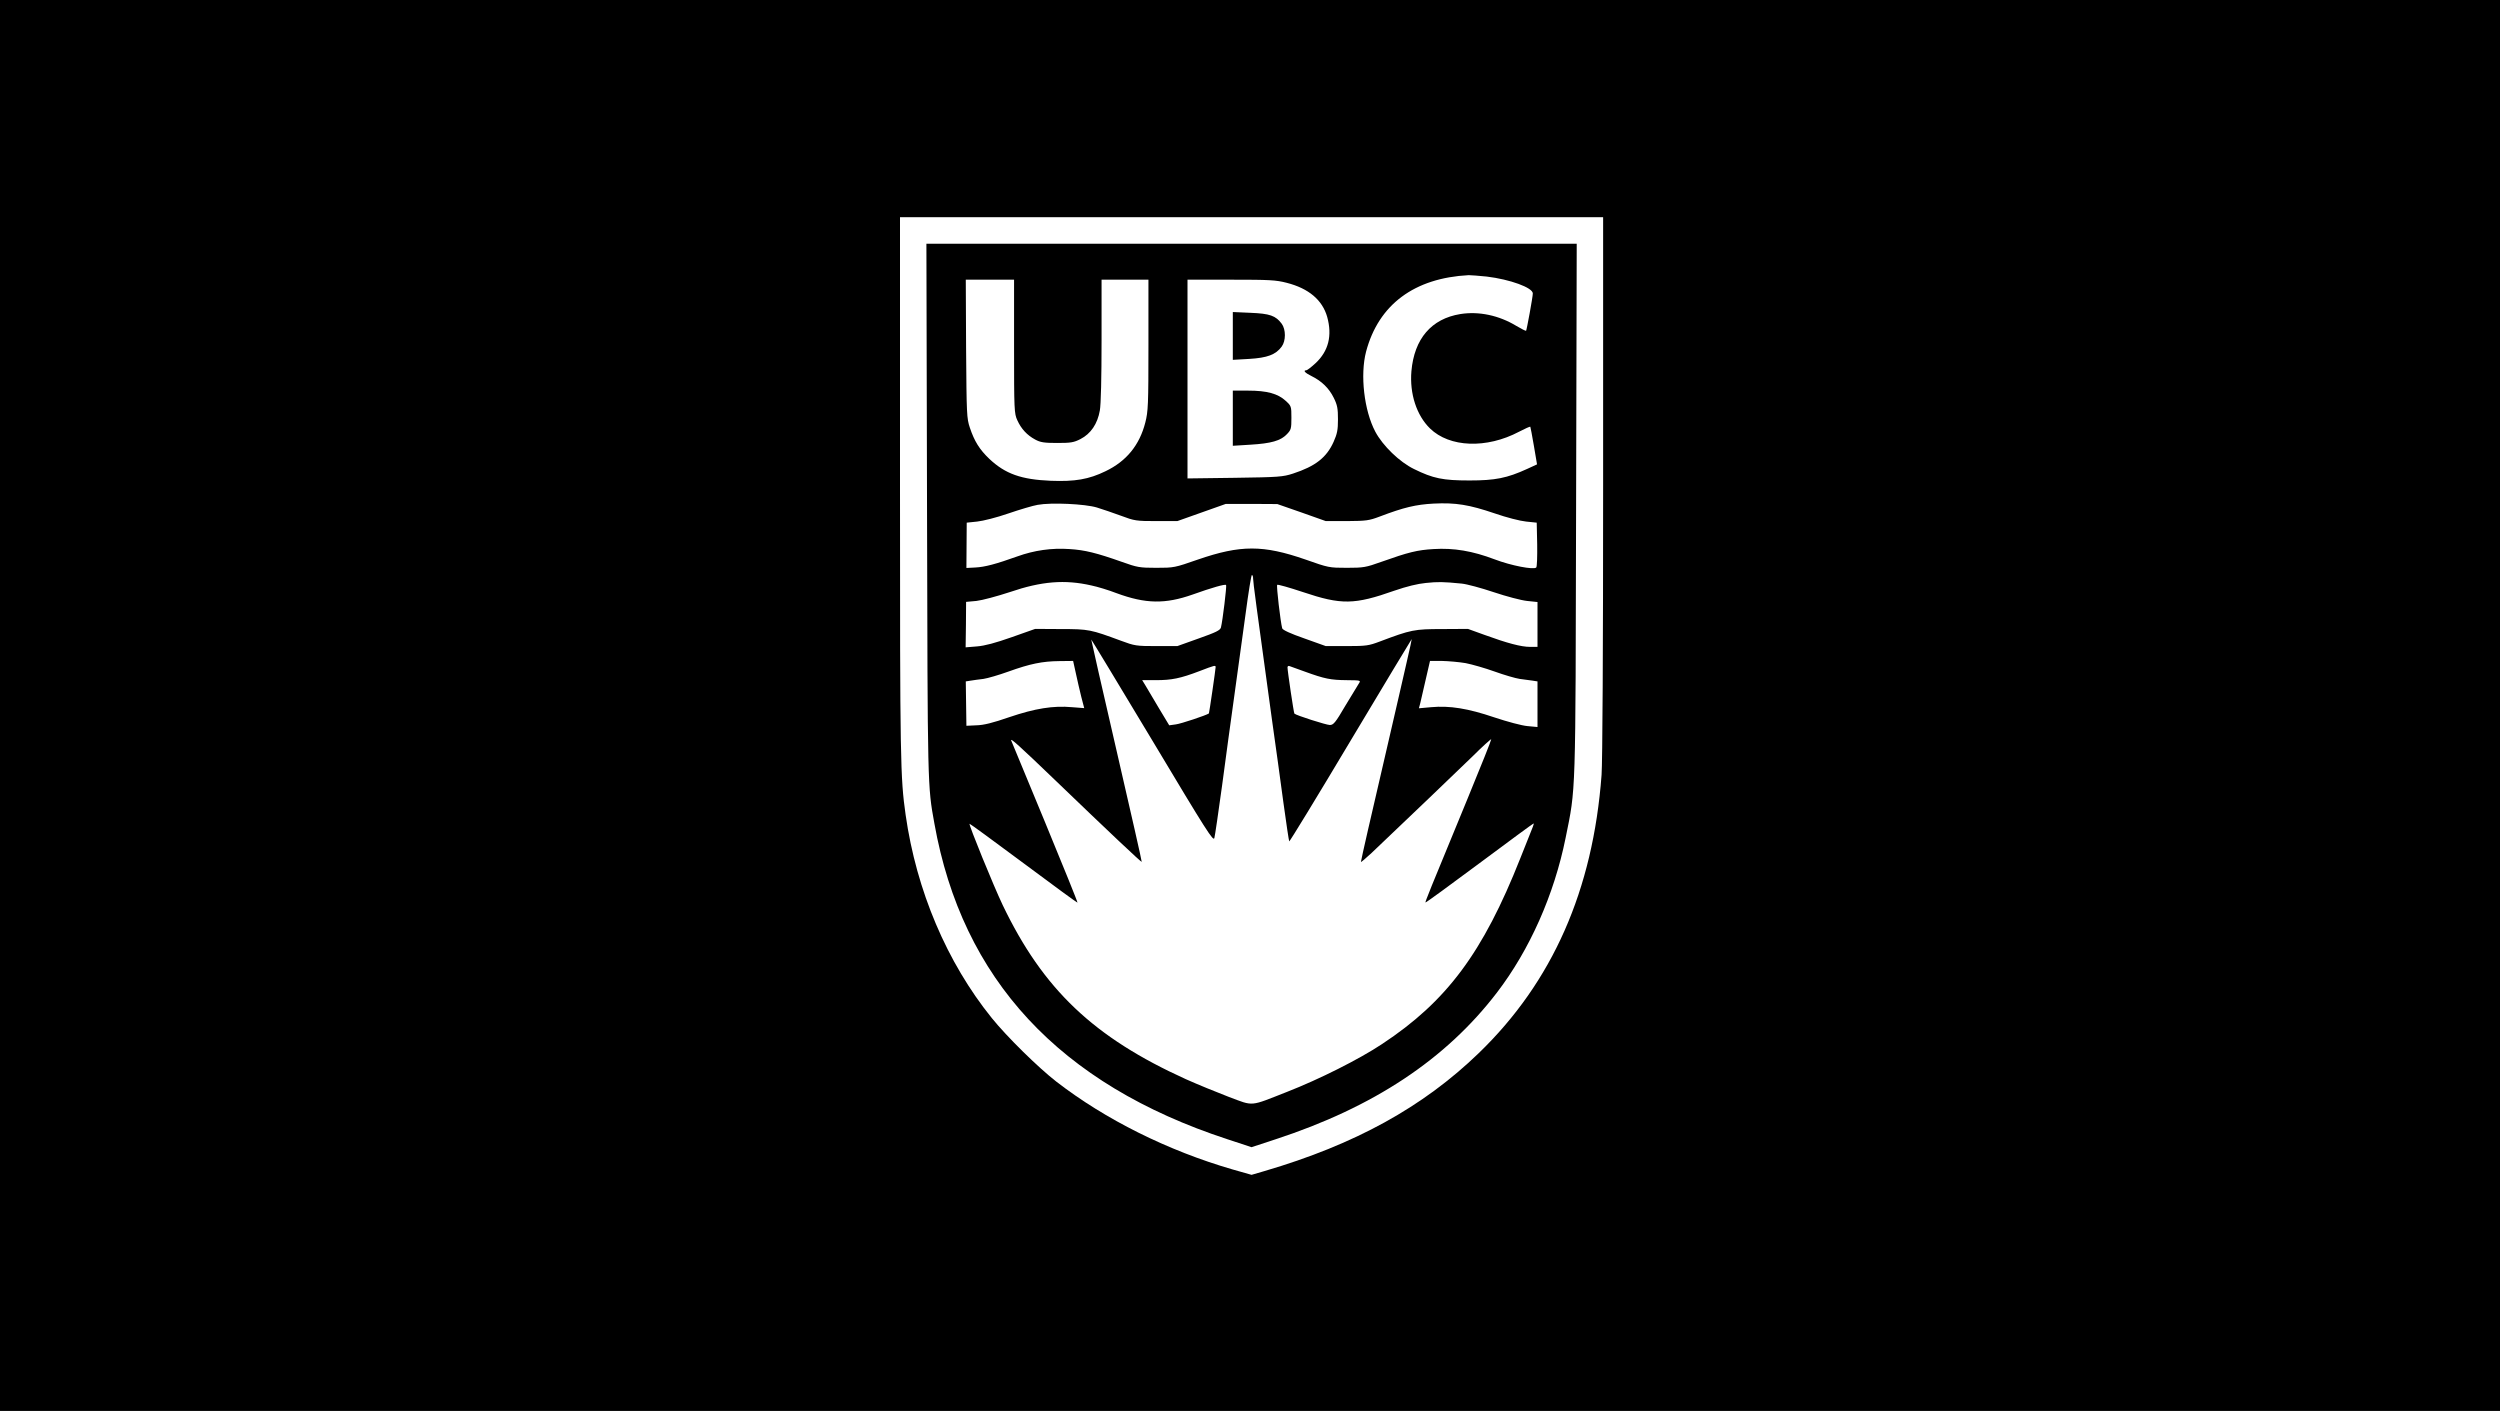 <?xml version="1.0" standalone="no"?>
<!DOCTYPE svg PUBLIC "-//W3C//DTD SVG 20010904//EN"
 "http://www.w3.org/TR/2001/REC-SVG-20010904/DTD/svg10.dtd">
<svg version="1.0" xmlns="http://www.w3.org/2000/svg"
 width="1600pt" height="903pt" viewBox="0 0 1600 903"
 preserveAspectRatio="xMidYMid meet">

<g transform="translate(0,903) scale(0.1,-0.1)"
fill="#000000" stroke="none">
<path d="M0 4515 l0 -4515 8000 0 8000 0 0 4515 0 4515 -8000 0 -8000 0 0
-4515z m10260 1408 c0 -1052 -4 -1770 -10 -1853 -55 -737 -314 -1324 -786
-1780 -357 -345 -792 -585 -1372 -755 l-82 -24 -123 35 c-413 120 -813 319
-1127 562 -117 91 -316 287 -413 407 -287 356 -482 815 -551 1300 -34 238 -36
352 -36 2088 l0 1737 2250 0 2250 0 0 -1717z"/>
<path d="M5933 5768 c4 -1785 3 -1766 47 -2008 178 -998 801 -1669 1875 -2021
l155 -51 155 51 c626 205 1088 511 1415 938 210 274 367 628 440 991 66 326
63 237 67 2105 l4 1697 -2081 0 -2081 0 4 -1702z m3582 1492 c149 -18 295 -71
295 -108 0 -22 -39 -234 -43 -239 -2 -2 -30 12 -62 31 -112 68 -241 95 -359
76 -185 -30 -295 -158 -313 -366 -12 -144 33 -282 119 -366 125 -122 362 -131
570 -21 38 20 70 34 72 32 1 -2 12 -57 23 -123 l20 -118 -63 -29 c-129 -59
-205 -74 -369 -74 -171 0 -233 13 -355 73 -93 45 -200 149 -248 239 -72 136
-98 364 -59 513 80 301 309 471 657 489 14 0 65 -4 115 -9z m-3025 -447 c0
-409 1 -430 21 -473 25 -55 62 -95 114 -123 33 -18 57 -22 140 -22 88 0 107 3
150 25 66 34 109 97 124 183 7 39 11 211 11 450 l0 387 150 0 150 0 0 -418 c0
-385 -2 -425 -20 -496 -37 -145 -121 -248 -255 -312 -107 -52 -196 -67 -350
-61 -189 8 -291 44 -393 140 -63 60 -96 113 -125 200 -20 59 -21 85 -24 505
l-2 442 154 0 155 0 0 -427z m1745 407 c141 -36 228 -110 259 -218 33 -120 9
-218 -74 -296 -27 -25 -54 -46 -60 -46 -23 0 -7 -17 34 -37 65 -32 112 -78
142 -139 23 -46 27 -69 27 -138 0 -68 -5 -92 -28 -144 -45 -100 -116 -156
-260 -203 -65 -21 -91 -23 -372 -27 l-303 -4 0 636 0 636 278 0 c246 0 288 -2
357 -20z m-1215 -1438 c36 -11 106 -35 155 -53 85 -32 97 -34 225 -34 l135 0
155 55 155 55 165 0 165 -1 155 -54 155 -55 135 0 c124 1 141 3 210 29 155 59
232 77 345 83 142 7 227 -7 392 -63 75 -26 161 -48 200 -52 l68 -7 3 -139 c1
-77 -1 -143 -6 -148 -16 -16 -161 12 -266 52 -142 54 -262 74 -391 66 -104 -6
-161 -20 -335 -82 -98 -35 -113 -38 -220 -38 -113 0 -118 1 -265 53 -271 94
-415 94 -688 0 -149 -52 -154 -53 -267 -53 -107 0 -122 3 -220 38 -161 57
-237 76 -335 82 -114 8 -226 -8 -334 -47 -137 -49 -208 -68 -269 -71 l-57 -3
1 145 1 145 67 7 c38 4 125 26 200 52 73 25 157 50 187 55 87 16 303 6 379
-17z m1000 -456 c0 -22 20 -172 120 -898 23 -161 56 -402 74 -536 18 -133 35
-244 37 -247 3 -2 180 288 393 645 214 358 390 650 391 650 1 0 -13 -66 -32
-147 -18 -82 -72 -312 -118 -513 -46 -201 -105 -454 -130 -562 -25 -108 -45
-200 -45 -204 0 -4 30 22 68 57 239 227 544 519 645 617 64 64 119 113 121
111 2 -2 -66 -173 -151 -379 -247 -598 -273 -663 -270 -666 2 -2 157 111 345
251 188 140 344 255 347 255 2 0 0 -10 -5 -22 -5 -13 -41 -103 -80 -201 -239
-604 -470 -915 -885 -1189 -146 -97 -403 -226 -608 -306 -242 -95 -210 -93
-373 -32 -76 29 -200 80 -274 113 -591 268 -914 575 -1173 1115 -59 124 -218
514 -212 520 1 2 157 -112 345 -252 189 -141 345 -255 346 -253 2 2 -91 232
-207 513 -116 280 -213 516 -217 524 -9 22 49 -30 283 -255 343 -330 549 -524
552 -521 2 1 -71 322 -161 712 -90 390 -163 710 -162 711 1 1 177 -290 392
-648 349 -583 390 -647 396 -622 4 15 26 165 49 333 22 168 58 429 79 580 21
151 53 386 72 523 18 136 36 247 40 247 5 0 8 -11 8 -24z m-1035 -43 c39 -8
111 -30 160 -49 187 -69 312 -71 488 -9 123 44 207 68 214 61 5 -5 -22 -228
-33 -272 -5 -18 -32 -31 -142 -70 l-137 -49 -135 0 c-128 0 -139 2 -225 34
-195 72 -206 75 -385 75 l-165 1 -150 -53 c-105 -37 -172 -55 -222 -59 l-73
-6 2 145 1 146 66 6 c36 4 133 30 215 57 202 69 351 81 521 42z m2370 12 c32
-3 125 -28 205 -55 81 -27 175 -52 213 -56 l67 -7 0 -143 0 -144 -48 0 c-56 0
-144 23 -292 77 l-105 38 -165 -1 c-178 0 -199 -4 -400 -80 -69 -26 -86 -29
-210 -29 l-135 0 -137 49 c-89 31 -139 54 -142 65 -11 41 -38 272 -32 278 3 4
77 -17 164 -46 247 -83 329 -82 587 9 78 27 148 44 200 49 78 8 109 8 230 -4z
m-2470 -572 c9 -43 25 -111 35 -152 l19 -73 -78 6 c-120 11 -237 -8 -402 -64
-104 -36 -163 -51 -210 -52 l-64 -3 -2 142 -2 142 32 5 c18 3 54 8 81 11 27 4
99 25 160 47 139 50 217 66 327 67 l87 1 17 -77z m2495 63 c41 -8 125 -32 186
-54 61 -22 133 -43 160 -47 27 -3 64 -8 82 -11 l32 -5 0 -146 0 -146 -64 6
c-36 3 -129 28 -213 56 -168 57 -285 76 -404 65 l-78 -7 9 34 c4 19 20 87 35
152 l27 117 76 0 c43 -1 111 -7 152 -14z m-1600 -26 c0 -13 -41 -294 -43 -296
-17 -12 -179 -66 -211 -70 l-43 -6 -68 113 c-37 63 -76 128 -86 145 l-19 31
88 0 c100 0 156 11 279 58 99 38 103 39 103 25z m570 -28 c129 -47 167 -54
267 -55 92 -1 93 -1 80 -21 -8 -12 -46 -76 -87 -143 -63 -108 -76 -123 -99
-123 -22 0 -217 62 -227 73 -4 4 -44 273 -44 296 0 7 6 11 13 8 6 -2 50 -18
97 -35z"/>
<path d="M7890 6880 l0 -153 105 6 c116 7 170 27 208 79 27 37 27 109 0 146
-39 52 -76 65 -200 70 l-113 5 0 -153z"/>
<path d="M7890 6353 l0 -176 113 7 c132 8 193 25 233 67 27 28 29 36 29 105 0
74 -1 76 -37 109 -50 46 -120 65 -240 65 l-98 0 0 -177z"/>
</g>
</svg>
